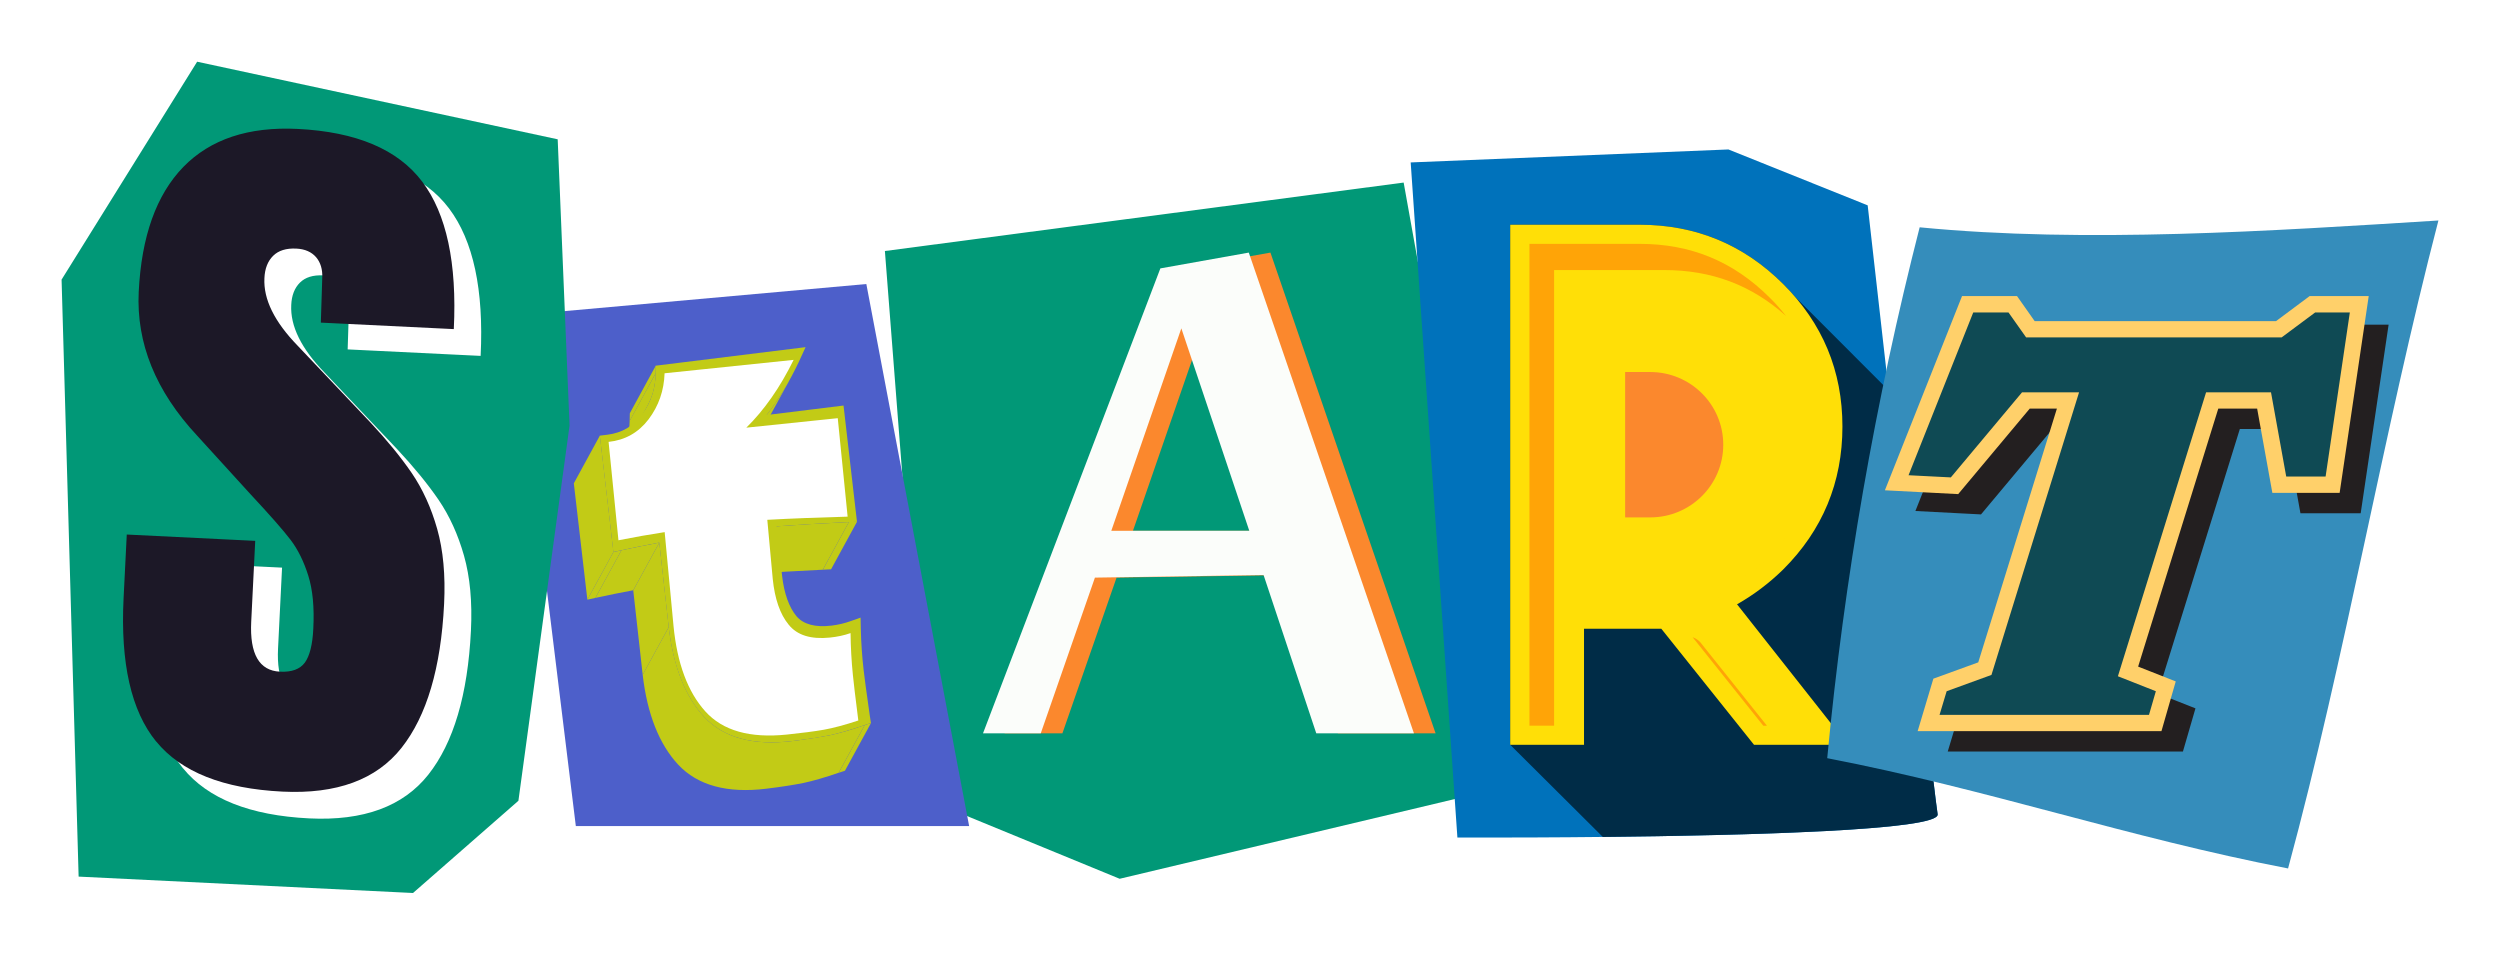 <svg width="812" height="311" viewBox="0 0 812 311" fill="none" xmlns="http://www.w3.org/2000/svg">
<g filter="url(#filter0_d_18_128)">
<path d="M455.907 49.296L287.413 71.528L301.285 249.79L363.666 275.426L491.061 245.117L455.907 49.296Z" fill="#019877"/>
<path d="M434.544 228.152L417.442 176.772L362.662 177.61L345.071 228.179H326.313L383.917 77.174L412.637 72.041L466.277 228.179H434.571L434.544 228.152ZM412.8 162.401L390.73 96.65L367.982 162.401H412.8Z" fill="#FB882D"/>
<path d="M427.513 228.152L410.411 176.772L355.631 177.61L338.04 228.179H319.282L376.886 77.174L405.606 72.041L459.246 228.179H427.54L427.513 228.152ZM405.769 162.401L383.699 96.65L360.951 162.401H405.769Z" fill="#FBFDFA"/>
<path d="M166.696 92.544L187.028 258.299H314.776L281.387 82.252L166.696 92.544Z" fill="#4D5FCA"/>
<path d="M256.63 113.102L248.16 128.58C245.826 132.849 243.301 136.738 240.587 140.223L249.056 124.744C251.771 121.26 254.295 117.37 256.63 113.102Z" fill="#C2CB16"/>
<path d="M212.979 111.211L204.51 126.716L204.564 124.231L213.007 108.752L212.979 111.211Z" fill="#C2CB16"/>
<path d="M278.374 159.43L269.932 174.909L267.271 175.044L275.714 159.565L278.374 159.43Z" fill="#C2CB16"/>
<path d="M210.265 121.854L201.796 137.333C203.56 134.091 204.456 130.579 204.51 126.689L212.98 111.211C212.925 115.101 212.03 118.612 210.265 121.854Z" fill="#C2CB16"/>
<path d="M275.713 159.565L267.244 175.044C258.883 175.422 250.984 175.908 243.844 176.421L252.314 160.943C259.453 160.429 267.325 159.943 275.713 159.565Z" fill="#C2CB16"/>
<path d="M282.907 224.829L274.438 240.335L272.402 241.011L280.871 225.505L282.907 224.829Z" fill="#C2CB16"/>
<path d="M214.147 166.237L205.677 181.716C201.714 182.445 197.615 183.283 193.38 184.201L201.85 168.722C206.085 167.831 210.184 166.967 214.147 166.237Z" fill="#C2CB16"/>
<path d="M201.85 168.722L193.38 184.201L190.774 184.768L199.244 169.29L201.85 168.722Z" fill="#C2CB16"/>
<path d="M199.244 169.29L190.774 184.768L186.377 146.977L194.846 131.471L199.244 169.29Z" fill="#C2CB16"/>
<path d="M217.214 193.683L208.745 209.162L205.677 181.743L214.147 166.237L217.214 193.683Z" fill="#C2CB16"/>
<path d="M275.714 159.565C267.353 159.943 259.453 160.429 252.314 160.943L254.024 177.07C254.703 182.851 256.304 187.254 258.693 190.144C260.946 192.791 264.801 193.845 270.094 193.197C272.293 192.927 274.383 192.44 276.365 191.711L279.514 190.603L279.595 194.466C279.704 198.815 280.003 203.273 280.518 207.73C280.763 209.891 281.414 214.78 282.5 222.371L282.88 224.83L280.844 225.505C276.419 227.045 272.565 228.152 269.416 228.827C266.321 229.449 262.249 230.097 257.336 230.691C244.659 232.258 235.022 229.611 228.751 222.912C222.562 216.293 218.653 206.433 217.187 193.683L214.12 166.237C210.156 166.967 206.057 167.804 201.823 168.722L199.217 169.29L194.819 131.498L197.262 131.201C202.013 130.606 205.732 128.445 208.555 124.528C211.459 120.557 212.898 116.208 212.952 111.238V108.779L261.652 102.755L259.399 107.672C256.332 114.128 252.884 119.855 249.029 124.798L273.976 121.719L278.347 159.484L275.686 159.619L275.714 159.565Z" fill="#C2CB16"/>
<path d="M280.871 225.505L272.402 240.984C267.977 242.523 264.122 243.631 260.973 244.306C257.879 244.928 253.807 245.576 248.894 246.17C236.216 247.737 226.58 245.09 220.309 238.39C214.12 231.772 210.211 221.912 208.745 209.162L217.214 193.683C218.707 206.433 222.589 216.293 228.779 222.912C235.049 229.611 244.686 232.258 257.363 230.691C262.276 230.07 266.375 229.422 269.443 228.827C272.592 228.152 276.447 227.072 280.871 225.505Z" fill="#C2CB16"/>
<path d="M275.252 157.809C265.751 158.079 257.065 158.403 249.219 158.836L250.984 178.015C251.635 184.471 253.346 189.469 256.142 192.873C258.91 196.33 263.362 197.708 269.524 197.087C271.886 196.844 274.139 196.384 276.257 195.628C276.311 200.112 276.555 204.677 277.017 209.243C277.234 211.458 277.804 216.347 278.781 224.019C274.356 225.478 270.61 226.477 267.57 227.018C264.502 227.558 260.512 228.071 255.599 228.584C243.573 229.827 234.751 227.342 229.077 221.048C223.404 214.753 219.956 205.515 218.762 193.359L215.884 162.834C211.079 163.563 206.112 164.454 200.873 165.481L197.669 133.524C203.017 132.957 207.36 130.525 210.672 126.176C213.957 121.8 215.667 116.857 215.857 111.238L257.77 106.889C253.373 115.83 248.242 123.178 242.406 128.905L272.103 125.825L275.306 157.782L275.252 157.809Z" fill="white"/>
<path d="M168.379 250.087L184.992 128.229L181.138 35.249L64.031 10.045L20 80.82L25.538 274.723L134.148 280.045L168.379 250.087Z" fill="#019877"/>
<path d="M59.416 239.525C51.326 229.611 47.797 214.078 48.856 192.954L49.887 172.315L91.611 174.368L90.308 200.652C89.792 211.134 92.914 216.536 99.646 216.86C103.419 217.05 106.106 216.077 107.708 213.943C109.282 211.809 110.233 208.108 110.477 202.867C110.83 195.979 110.287 190.252 108.848 185.687C107.409 181.095 105.509 177.232 103.12 174.071C100.704 170.911 96.388 165.994 90.118 159.268L72.744 140.196C59.28 125.744 52.955 110.157 53.769 93.463C54.665 75.445 59.497 61.938 68.265 52.916C77.033 43.92 89.412 39.787 105.373 40.57C124.457 41.516 137.948 47.216 145.848 57.697C153.747 68.178 157.168 84.143 156.109 105.592L112.92 103.485L113.382 88.979C113.517 86.196 112.839 83.954 111.373 82.225C109.88 80.523 107.762 79.578 104.966 79.443C101.682 79.281 99.157 80.064 97.42 81.793C95.682 83.522 94.732 85.926 94.597 89.033C94.244 95.921 97.854 103.215 105.401 110.995L128.909 135.793C134.392 141.655 138.899 147.166 142.455 152.352C145.984 157.539 148.753 163.59 150.707 170.478C152.662 177.394 153.422 185.498 152.96 194.845C151.929 215.645 147.314 231.232 139.143 241.578C130.972 251.924 118.078 256.678 100.46 255.814C81.214 254.869 67.532 249.439 59.443 239.525H59.416Z" fill="white"/>
<path d="M50.702 230.826C42.612 220.913 39.084 205.38 40.142 184.255L41.174 163.617L82.897 165.67L81.594 191.954C81.078 202.435 84.2 207.838 90.932 208.162C94.705 208.351 97.393 207.379 98.994 205.245C100.569 203.111 101.519 199.41 101.763 194.169C102.116 187.281 101.573 181.554 100.134 176.989C98.696 172.396 96.796 168.533 94.407 165.373C91.991 162.212 87.674 157.296 81.404 150.569L64.031 131.498C50.566 117.046 44.241 101.459 45.056 84.764C45.951 66.746 50.783 53.24 59.551 44.217C68.32 35.222 80.698 31.089 96.66 31.872C115.743 32.818 129.235 38.517 137.134 48.999C145.034 59.48 148.454 75.445 147.395 96.894L104.206 94.787L104.668 80.28C104.803 77.498 104.125 75.256 102.659 73.527C101.166 71.825 99.049 70.879 96.253 70.745C92.968 70.582 90.443 71.366 88.706 73.095C86.969 74.823 86.019 77.228 85.883 80.334C85.53 87.223 89.14 94.516 96.687 102.296L120.195 127.095C125.679 132.957 130.185 138.467 133.741 143.654C137.27 148.84 140.039 154.892 141.993 161.78C143.948 168.695 144.708 176.799 144.246 186.146C143.215 206.947 138.6 222.533 130.429 232.879C122.258 243.226 109.364 247.98 91.746 247.116C72.5 246.17 58.819 240.74 50.729 230.826H50.702Z" fill="#1C1827"/>
<path d="M458.188 42.731L473.362 262.027C473.362 262.027 630.727 262.729 629.342 254.463C627.958 246.197 606.621 56.697 606.621 56.697L561.396 38.544L458.161 42.758L458.188 42.731Z" fill="#0072BB"/>
<path d="M629.342 254.436C628.473 249.25 619.787 173.045 613.407 116.775L582.841 86.196C581.674 84.846 580.425 83.495 579.122 82.198C566.255 69.394 550.728 62.992 532.54 62.992H490.518V231.907L520.596 261.838C566.825 261.352 630.238 259.731 629.342 254.463V254.436Z" fill="#002C47"/>
<path d="M569.703 231.907L539.598 194.223H514.488V231.907H490.518V62.992H532.54C550.728 62.992 566.255 69.394 579.122 82.198C591.989 95.003 598.423 110.454 598.423 128.553C598.423 146.652 591.989 162.212 579.122 175.017C574.616 179.42 569.648 183.175 564.192 186.281L600.187 231.907H569.676H569.703Z" fill="#FFDF07"/>
<path d="M572.716 225.694L544.484 190.36C543.29 188.875 541.498 188.01 539.598 188.01H514.488C511.04 188.01 508.244 190.792 508.244 194.223V225.694H496.762V69.205H532.54C549.153 69.205 562.97 74.904 574.725 86.601C586.479 98.298 592.206 112.021 592.206 128.58C592.206 145.14 586.479 158.944 574.725 170.64C570.653 174.611 566.065 178.069 561.097 180.879C559.523 181.77 558.41 183.31 558.057 185.066C557.704 186.849 558.166 188.685 559.279 190.09L587.347 225.694H572.689H572.716Z" fill="#FFDF07"/>
<path d="M504.77 77.714H540.548C555.94 77.714 568.915 82.603 580.099 92.625C578.471 90.545 576.706 88.546 574.725 86.601C562.97 74.904 549.18 69.205 532.54 69.205H496.762V225.694H504.77V77.714Z" fill="#FFA407"/>
<path d="M552.492 198.87C551.759 197.978 550.809 197.33 549.75 196.952L572.715 225.721H573.91L552.492 198.897V198.87Z" fill="#FFA407"/>
<path d="M535.987 158.052C549.099 158.052 559.713 147.49 559.713 134.442C559.713 121.395 549.099 110.833 535.987 110.833H527.844V158.052H535.987Z" fill="#FB882D"/>
<path d="M743.164 272.076C761.705 203.624 774.165 130.282 792 61.614C737.871 64.991 677.499 69.097 623.506 63.829C609.064 120.314 598.993 178.042 593.482 236.256C645.602 246.305 691.044 262.027 743.164 272.076Z" fill="#358DBB"/>
<path d="M632.626 234.095L637.051 219.4L651.601 214.105L677.878 129.337H666.64L643.43 157.08L622.121 155.972L646.172 95.462H662.432L668.16 103.566H747.697L758.583 95.462H775.82L766.754 156.701H747.182L742.241 129.337H727.501L700.817 215.24L713.087 220.075L709.015 234.095H632.626Z" fill="#231F20"/>
<path d="M622.854 227.477L627.958 210.431L642.535 205.137L668.079 122.718H659.257L636.02 150.488L612.213 149.246L637.269 86.169H655.131L660.858 94.3H739.256L750.168 86.169H769.36L759.914 150.083H738.061L733.121 122.718H720.498L694.465 206.514L706.681 211.323L702.039 227.477H622.854Z" fill="#FFD06A"/>
<path d="M743.327 117.424H645.602L660.668 112.75L633.631 145.059L619.895 144.356L640.906 91.491H652.361L660.342 102.782L647.312 99.595H751.417L736.785 102.782L751.959 91.491H763.225L755.353 144.788H742.567L736.459 110.995L743.381 117.424H743.327ZM677.878 109.131H719.113L687.895 209.648L700.219 214.51L697.994 222.182H629.966L632.274 214.51L646.824 209.216L677.851 109.131H677.878Z" fill="#0F4A54"/>
</g>
<defs>
<filter id="filter0_d_18_128" x="0" y="0.045" width="812" height="310" filterUnits="userSpaceOnUse" color-interpolation-filters="sRGB">
<feFlood flood-opacity="0" result="BackgroundImageFix"/>
<feColorMatrix in="SourceAlpha" type="matrix" values="0 0 0 0 0 0 0 0 0 0 0 0 0 0 0 0 0 0 127 0" result="hardAlpha"/>
<feOffset dy="10"/>
<feGaussianBlur stdDeviation="10"/>
<feComposite in2="hardAlpha" operator="out"/>
<feColorMatrix type="matrix" values="0 0 0 0 0 0 0 0 0 0 0 0 0 0 0 0 0 0 0.75 0"/>
<feBlend mode="normal" in2="BackgroundImageFix" result="effect1_dropShadow_18_128"/>
<feBlend mode="normal" in="SourceGraphic" in2="effect1_dropShadow_18_128" result="shape"/>
</filter>
</defs>
</svg>
